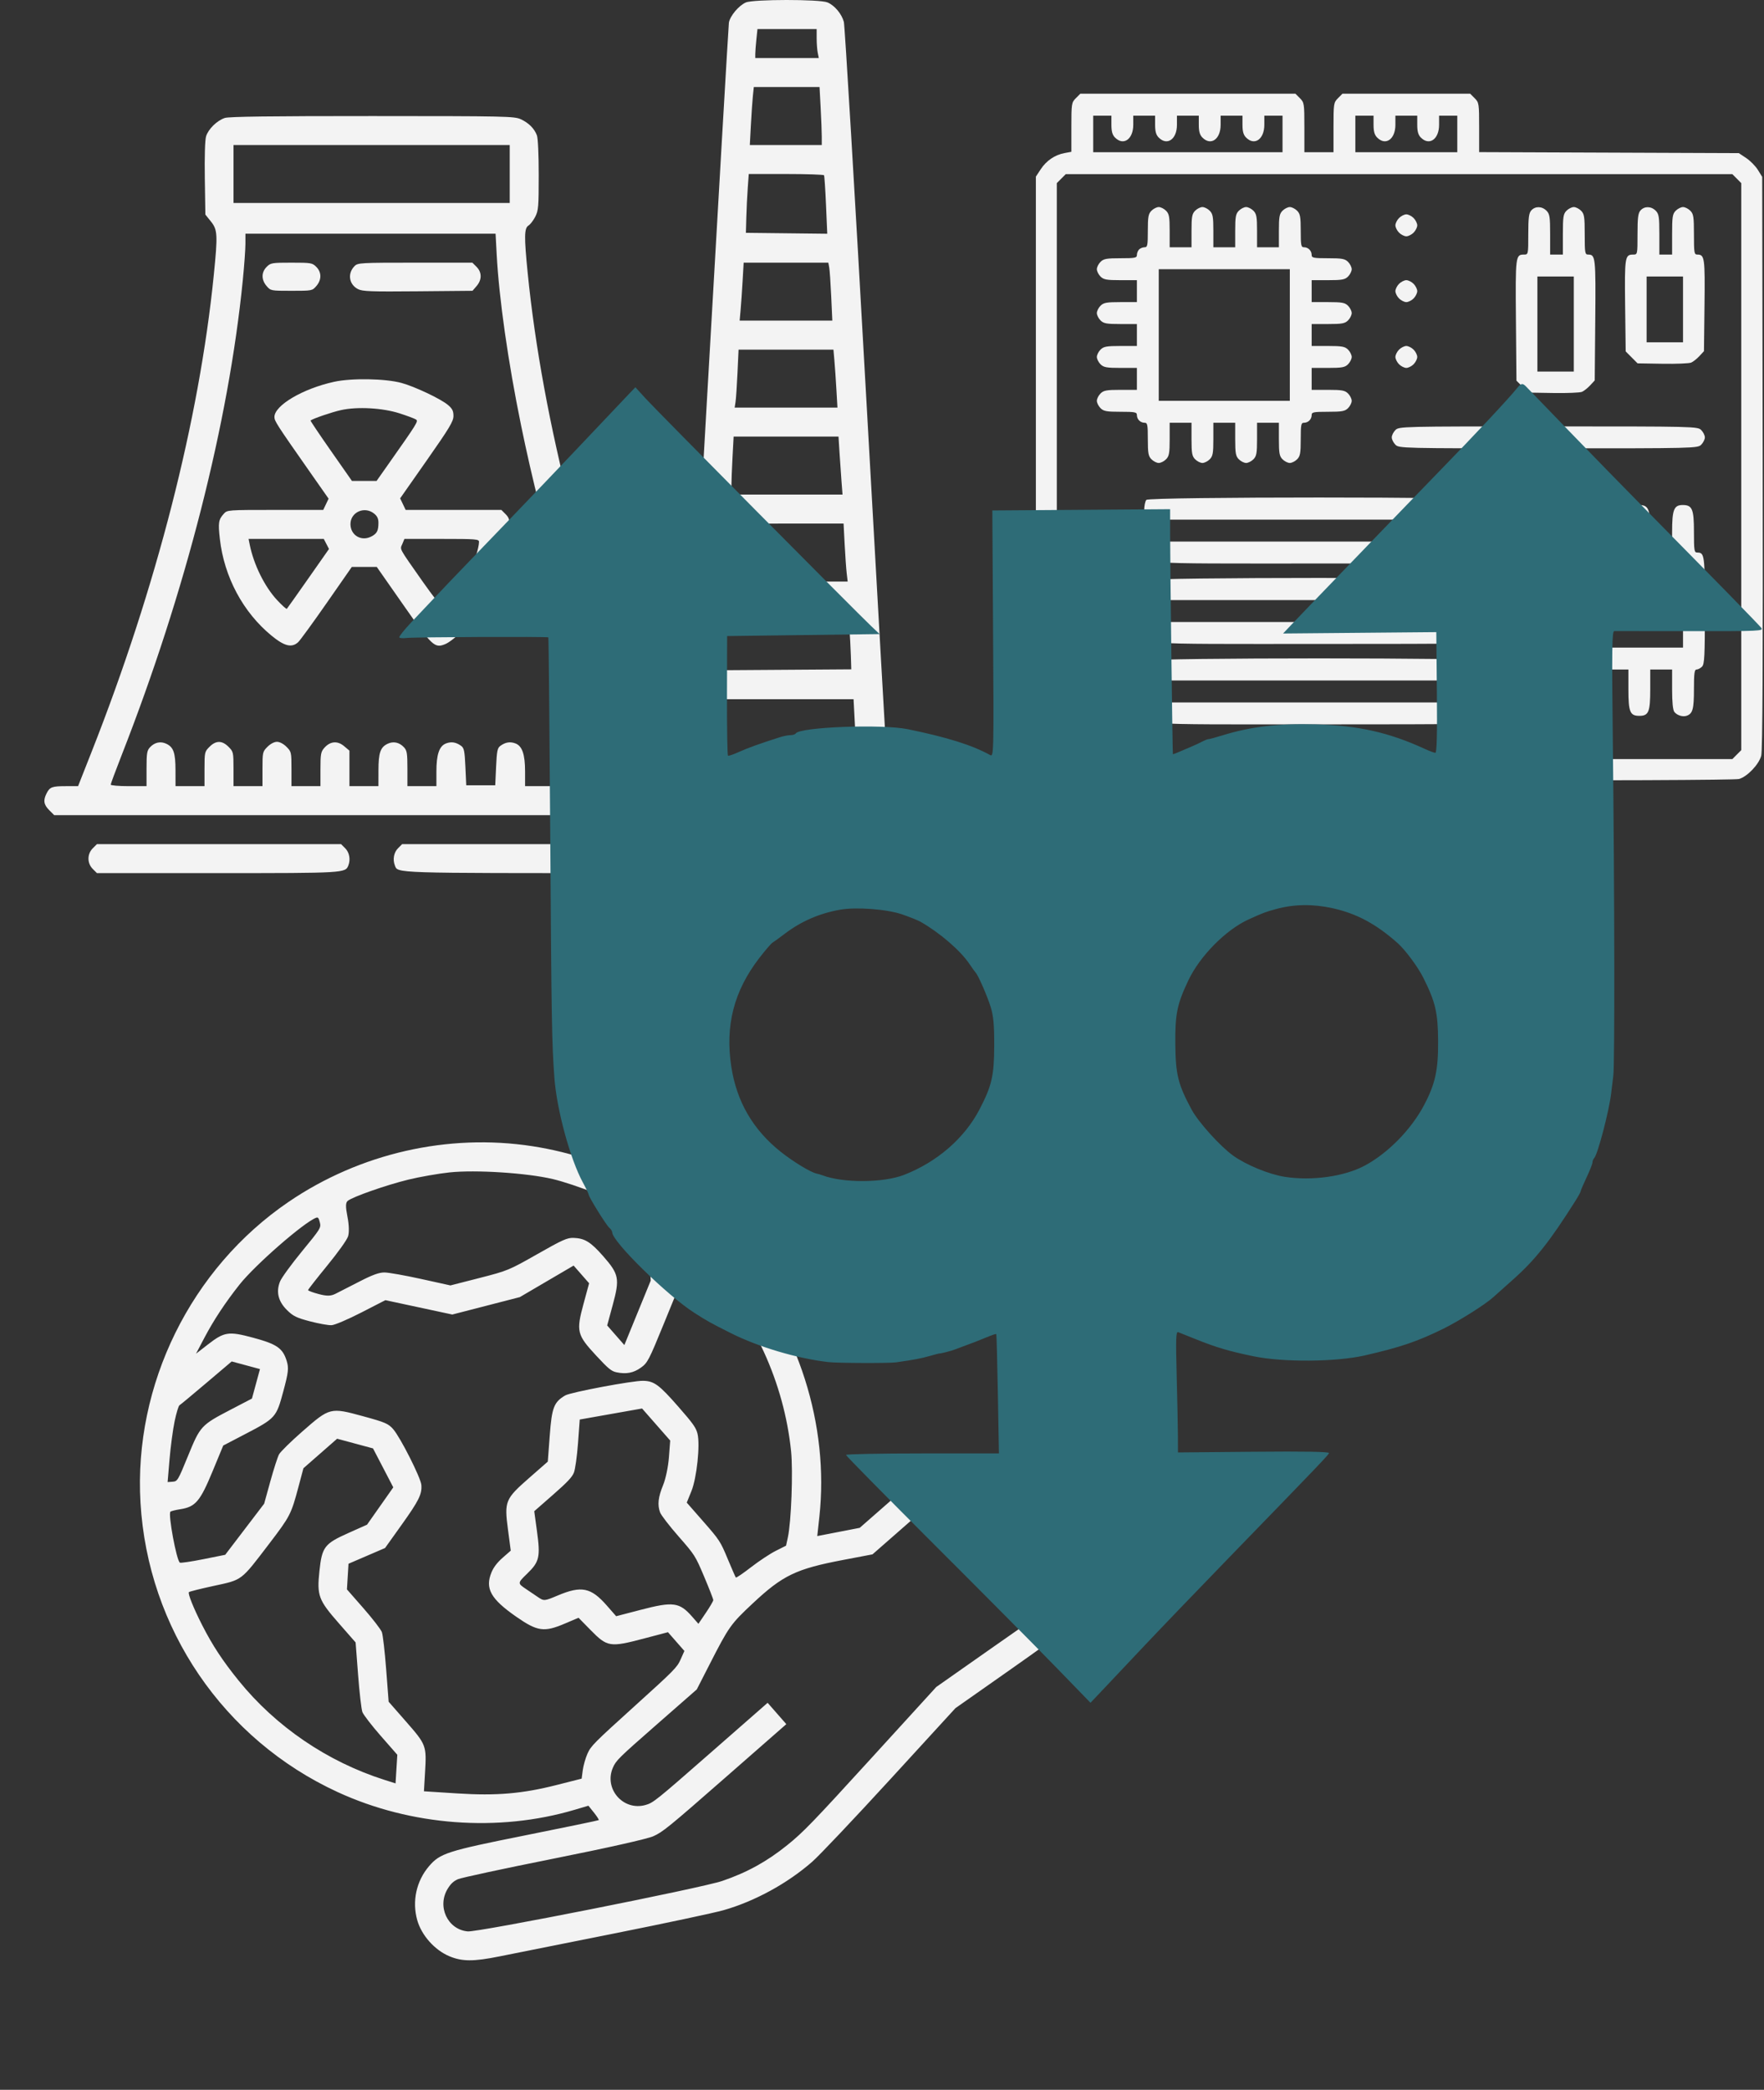 <svg width="379" height="449" viewBox="0 0 379 449" fill="none" xmlns="http://www.w3.org/2000/svg">
<rect x="0" y="0" width="379" height="449" fill="#333333" stroke="none"/>
<path fill-rule="evenodd" clip-rule="evenodd" d="M373.644 167.366C375.428 166.847 377.899 164.252 378.404 162.368C378.692 161.293 378.789 141.923 378.718 99.41L378.615 38.006L377.687 36.507C377.177 35.682 376.045 34.533 375.174 33.954L373.588 32.9L345.692 32.792L317.796 32.684V27.374C317.796 22.26 317.761 22.029 316.836 21.1L315.876 20.136H302.152H288.427L287.467 21.1C286.542 22.029 286.507 22.259 286.507 27.384V32.704H283.378H280.249V27.384C280.249 22.259 280.214 22.029 279.289 21.1L278.329 20.136H255.217H232.106L231.146 21.1C230.222 22.028 230.186 22.262 230.186 27.34V32.616L228.719 32.889C226.642 33.276 224.827 34.508 223.608 36.356L222.559 37.949V100.256V162.563L223.608 164.155C224.185 165.03 225.329 166.167 226.151 166.679L227.644 167.611L300 167.676C344.944 167.716 372.845 167.599 373.644 167.366ZM228.017 162.13L227.057 161.167V100.256V39.345L228.017 38.381L228.977 37.417H300.587H372.197L373.157 38.381L374.117 39.345V100.256V161.167L373.157 162.13L372.197 163.095H300.587H228.977L228.017 162.13ZM320.311 155.015C320.681 154.644 320.925 153.719 320.925 152.693V150.987L325.455 150.855C329.399 150.74 330.057 150.625 330.54 149.961C331.301 148.914 331.235 147.634 330.379 146.857C329.803 146.334 328.811 146.207 325.294 146.207H320.925V144.321C320.925 143.285 320.714 142.224 320.456 141.965C319.775 141.282 246.98 141.282 246.3 141.965C246.042 142.224 245.831 143.285 245.831 144.321V146.207H241.393C237.591 146.207 236.863 146.31 236.309 146.925C235.515 147.806 235.48 148.949 236.216 149.961C236.698 150.625 237.357 150.74 241.3 150.855L245.831 150.987V152.693C245.831 155.882 242.643 155.632 283.378 155.632C315.873 155.632 319.761 155.568 320.311 155.015ZM362.384 153.785C363.684 153.327 363.948 152.365 363.948 148.095C363.948 144.678 364.057 143.85 364.507 143.85C364.814 143.85 365.342 143.573 365.68 143.233C366.211 142.7 366.295 141.049 366.295 131.137C366.295 119.219 366.228 118.715 364.652 118.715C364.015 118.715 363.948 118.288 363.948 114.259C363.948 109.374 363.583 108.503 361.533 108.503C359.646 108.503 359.255 109.504 359.255 114.327V118.715H356.908H354.561V114.259C354.561 109.374 354.196 108.503 352.147 108.503C350.259 108.503 349.868 109.504 349.868 114.327V118.715H347.521H345.174V114.259C345.174 109.374 344.809 108.503 342.76 108.503C340.873 108.503 340.481 109.504 340.481 114.327C340.481 118.29 340.413 118.715 339.777 118.715C338.201 118.715 338.134 119.219 338.134 131.137C338.134 141.049 338.218 142.7 338.749 143.233C339.087 143.573 339.615 143.85 339.922 143.85C340.372 143.85 340.481 144.678 340.481 148.095C340.481 152.968 340.823 153.8 342.828 153.8C344.832 153.8 345.174 152.968 345.174 148.095V143.85H347.521H349.868V148.095C349.868 152.968 350.21 153.8 352.215 153.8C354.219 153.8 354.561 152.968 354.561 148.095V143.85H356.908H359.255V148.095C359.255 150.896 359.421 152.553 359.744 152.965C360.315 153.695 361.549 154.079 362.384 153.785ZM250.524 148.563V146.207H283.378H316.232V148.563V150.92H283.378H250.524V148.563ZM342.828 131.282V123.428H352.215H361.601V131.282V139.137H352.215H342.828V131.282ZM320.311 137.735C320.681 137.363 320.925 136.439 320.925 135.412V133.706L325.455 133.574C329.399 133.46 330.057 133.344 330.54 132.68C331.301 131.634 331.235 130.354 330.379 129.576C329.803 129.053 328.811 128.926 325.294 128.926H320.925V127.041C320.925 126.004 320.714 124.944 320.456 124.684C319.775 124.001 246.98 124.001 246.3 124.684C246.042 124.944 245.831 126.004 245.831 127.041V128.926H241.393C237.591 128.926 236.863 129.029 236.309 129.644C235.515 130.525 235.48 131.668 236.216 132.68C236.698 133.344 237.357 133.46 241.3 133.574L245.831 133.706V135.412C245.831 138.602 242.643 138.352 283.378 138.352C315.873 138.352 319.761 138.287 320.311 137.735ZM250.524 131.282V128.926H283.378H316.232V131.282V133.639H283.378H250.524V131.282ZM320.311 120.454C320.681 120.082 320.925 119.158 320.925 118.131V116.426L325.455 116.294C329.399 116.179 330.057 116.063 330.54 115.399C331.301 114.353 331.235 113.073 330.379 112.295C329.803 111.772 328.811 111.645 325.294 111.645H320.925V109.76C320.925 108.723 320.714 107.663 320.456 107.404C319.775 106.72 246.98 106.72 246.3 107.404C246.042 107.663 245.831 108.723 245.831 109.76V111.645H241.393C237.591 111.645 236.863 111.748 236.309 112.364C235.515 113.244 235.48 114.387 236.216 115.399C236.698 116.063 237.357 116.179 241.3 116.294L245.831 116.426V118.131C245.831 121.321 242.643 121.071 283.378 121.071C315.873 121.071 319.761 121.006 320.311 120.454ZM250.524 114.002V111.645H283.378H316.232V114.002V116.358H283.378H250.524V114.002ZM278.684 98.685C279.351 98.015 279.467 97.376 279.467 94.365C279.467 91.223 279.545 90.83 280.171 90.83C281.072 90.83 281.813 90.085 281.813 89.18C281.813 88.552 282.204 88.473 285.333 88.473C288.332 88.473 288.969 88.357 289.636 87.688C290.066 87.256 290.418 86.549 290.418 86.117C290.418 85.685 290.066 84.978 289.636 84.546C288.969 83.877 288.332 83.76 285.333 83.76H281.813V81.404V79.047H285.333C288.332 79.047 288.969 78.931 289.636 78.262C290.066 77.83 290.418 77.123 290.418 76.691C290.418 76.259 290.066 75.552 289.636 75.12C288.969 74.451 288.332 74.335 285.333 74.335H281.813V71.978V69.622H285.333C288.332 69.622 288.969 69.505 289.636 68.836C290.066 68.404 290.418 67.697 290.418 67.265C290.418 66.833 290.066 66.126 289.636 65.694C288.969 65.025 288.332 64.909 285.333 64.909H281.813V62.552V60.196H285.333C288.332 60.196 288.969 60.08 289.636 59.41C290.066 58.978 290.418 58.271 290.418 57.839C290.418 57.407 290.066 56.7 289.636 56.268C288.969 55.599 288.332 55.483 285.333 55.483C282.204 55.483 281.813 55.404 281.813 54.776C281.813 53.871 281.072 53.126 280.171 53.126C279.545 53.126 279.467 52.734 279.467 49.592C279.467 46.581 279.351 45.941 278.684 45.272C278.254 44.84 277.55 44.486 277.12 44.486C276.69 44.486 275.986 44.84 275.555 45.272C274.889 45.941 274.773 46.581 274.773 49.592V53.126H272.427H270.08V49.592C270.08 46.581 269.964 45.941 269.298 45.272C268.867 44.84 268.163 44.486 267.733 44.486C267.303 44.486 266.599 44.84 266.169 45.272C265.502 45.941 265.386 46.581 265.386 49.592V53.126L263.04 53.126H260.693V49.592C260.693 46.581 260.577 45.941 259.911 45.272C259.481 44.84 258.777 44.486 258.346 44.486C257.916 44.486 257.212 44.84 256.782 45.272C256.115 45.941 256 46.581 256 49.592V53.126H253.653H251.306V49.592C251.306 46.581 251.19 45.941 250.524 45.272C250.094 44.84 249.39 44.486 248.959 44.486C248.529 44.486 247.825 44.84 247.395 45.272C246.729 45.941 246.613 46.581 246.613 49.592C246.613 52.734 246.535 53.126 245.909 53.126C245.522 53.126 244.994 53.339 244.735 53.598C244.477 53.857 244.266 54.387 244.266 54.776C244.266 55.404 243.875 55.483 240.746 55.483C237.747 55.483 237.11 55.599 236.444 56.268C236.013 56.7 235.661 57.407 235.661 57.839C235.661 58.271 236.013 58.978 236.444 59.41C237.11 60.08 237.747 60.196 240.746 60.196H244.266V62.552V64.909H240.746C237.747 64.909 237.11 65.025 236.444 65.694C236.013 66.126 235.661 66.833 235.661 67.265C235.661 67.697 236.013 68.404 236.444 68.836C237.11 69.505 237.747 69.622 240.746 69.622H244.266V71.978V74.335H240.746C237.747 74.335 237.11 74.451 236.444 75.12C236.013 75.552 235.661 76.259 235.661 76.691C235.661 77.123 236.013 77.83 236.444 78.262C237.11 78.931 237.747 79.047 240.746 79.047H244.266V81.404V83.76H240.746C237.747 83.76 237.11 83.877 236.444 84.546C236.013 84.978 235.661 85.685 235.661 86.117C235.661 86.549 236.013 87.256 236.444 87.688C237.11 88.357 237.747 88.473 240.746 88.473C243.875 88.473 244.266 88.552 244.266 89.18C244.266 90.085 245.008 90.83 245.909 90.83C246.535 90.83 246.613 91.223 246.613 94.365C246.613 97.376 246.729 98.015 247.395 98.685C247.825 99.117 248.529 99.47 248.959 99.47C249.39 99.47 250.094 99.117 250.524 98.685C251.19 98.015 251.306 97.376 251.306 94.365V90.83H253.653H256V94.365C256 97.376 256.115 98.015 256.782 98.685C257.212 99.117 257.916 99.47 258.346 99.47C258.777 99.47 259.481 99.117 259.911 98.685C260.577 98.015 260.693 97.376 260.693 94.365V90.83H263.04L265.386 90.83V94.365C265.386 97.376 265.502 98.015 266.169 98.685C266.599 99.117 267.303 99.47 267.733 99.47C268.163 99.47 268.867 99.117 269.298 98.685C269.964 98.015 270.08 97.376 270.08 94.365V90.83H272.427H274.773V94.365C274.773 97.376 274.889 98.015 275.555 98.685C275.986 99.117 276.69 99.47 277.12 99.47C277.55 99.47 278.254 99.117 278.684 98.685ZM365.513 95.543C365.943 95.111 366.295 94.404 366.295 93.972C366.295 93.54 365.943 92.833 365.513 92.401C364.743 91.628 364.209 91.615 332.659 91.615C301.108 91.615 300.574 91.628 299.805 92.401C299.375 92.833 299.023 93.54 299.023 93.972C299.023 94.404 299.375 95.111 299.805 95.543C300.574 96.315 301.108 96.328 332.659 96.328C364.209 96.328 364.743 96.315 365.513 95.543ZM248.959 71.978V57.839H263.04L277.12 57.839V71.978V86.117L263.04 86.117H248.959V71.978ZM339.894 84.186C340.325 83.999 341.117 83.371 341.654 82.79L342.632 81.734L342.745 68.766C342.863 55.257 342.802 54.697 341.216 54.697C340.542 54.697 340.481 54.342 340.481 50.377C340.481 46.581 340.386 45.962 339.699 45.272C339.269 44.84 338.565 44.486 338.134 44.486C337.704 44.486 337 44.84 336.57 45.272C335.882 45.962 335.788 46.581 335.788 50.377V54.697H334.419H333.05V50.377C333.05 46.581 332.955 45.962 332.268 45.272C331.291 44.291 329.853 44.262 329.004 45.204C328.483 45.782 328.356 46.779 328.356 50.31C328.356 54.668 328.35 54.697 327.426 54.697C325.617 54.697 325.581 54.996 325.701 68.79L325.814 81.783L327.092 83.066L328.369 84.35L333.741 84.438C336.695 84.486 339.464 84.373 339.894 84.186ZM330.312 69.622V59.41H334.223H338.134V69.622V79.833H334.223H330.312V69.622ZM303.716 78.262C304.146 77.83 304.498 77.123 304.498 76.691C304.498 76.259 304.146 75.552 303.716 75.12C303.286 74.688 302.582 74.335 302.152 74.335C301.721 74.335 301.017 74.688 300.587 75.12C300.157 75.552 299.805 76.259 299.805 76.691C299.805 77.123 300.157 77.83 300.587 78.262C301.017 78.694 301.721 79.047 302.152 79.047C302.582 79.047 303.286 78.694 303.716 78.262ZM363.361 77.902C363.792 77.715 364.584 77.087 365.122 76.507L366.099 75.451L366.216 65.629C366.339 55.391 366.241 54.697 364.683 54.697C364.009 54.697 363.948 54.342 363.948 50.377C363.948 46.581 363.854 45.962 363.166 45.272C362.736 44.84 362.032 44.486 361.601 44.486C361.171 44.486 360.467 44.84 360.037 45.272C359.349 45.962 359.255 46.581 359.255 50.377V54.697H357.886H356.517V50.377C356.517 46.581 356.422 45.962 355.735 45.272C354.758 44.291 353.32 44.262 352.471 45.204C351.95 45.782 351.824 46.779 351.824 50.31C351.824 54.668 351.817 54.697 350.893 54.697C349.115 54.697 349.04 55.176 349.164 65.653L349.281 75.499L350.559 76.783L351.836 78.066L357.208 78.154C360.162 78.202 362.931 78.089 363.361 77.902ZM353.779 66.48V59.41H357.69H361.601V66.48V73.549H357.69H353.779V66.48ZM303.716 64.123C304.146 63.691 304.498 62.984 304.498 62.552C304.498 62.12 304.146 61.413 303.716 60.981C303.286 60.549 302.582 60.196 302.152 60.196C301.721 60.196 301.017 60.549 300.587 60.981C300.157 61.413 299.805 62.12 299.805 62.552C299.805 62.984 300.157 63.691 300.587 64.123C301.017 64.555 301.721 64.909 302.152 64.909C302.582 64.909 303.286 64.555 303.716 64.123ZM303.716 49.984C304.146 49.553 304.498 48.846 304.498 48.413C304.498 47.981 304.146 47.275 303.716 46.843C303.286 46.41 302.582 46.057 302.152 46.057C301.721 46.057 301.017 46.41 300.587 46.843C300.157 47.275 299.805 47.981 299.805 48.413C299.805 48.846 300.157 49.553 300.587 49.984C301.017 50.416 301.721 50.77 302.152 50.77C302.582 50.77 303.286 50.416 303.716 49.984ZM291.2 28.776V24.849H293.156H295.111V26.813C295.111 28.253 295.32 28.986 295.894 29.562C297.71 31.386 299.805 29.913 299.805 26.813V24.849H302.152H304.498V26.813C304.498 28.253 304.707 28.986 305.28 29.562C307.097 31.386 309.192 29.913 309.192 26.813V24.849H311.147H313.103V28.776V32.704H302.152H291.2V28.776ZM234.879 28.776V24.849H236.835H238.79V26.813C238.79 28.253 238.999 28.986 239.573 29.562C241.389 31.386 243.484 29.913 243.484 26.813V24.849H245.831H248.177V26.813C248.177 28.253 248.386 28.986 248.959 29.562C250.776 31.386 252.871 29.913 252.871 26.813V24.849H255.217H257.564V26.813C257.564 28.253 257.773 28.986 258.346 29.562C260.163 31.386 262.257 29.913 262.257 26.813V24.849H264.604H266.951V26.813C266.951 28.253 267.159 28.986 267.733 29.562C269.549 31.386 271.644 29.913 271.644 26.813V24.849H273.6H275.555V28.776V32.704H255.217H234.879V28.776Z" fill="#F3F3F3"/>
<path fill-rule="evenodd" clip-rule="evenodd" d="M62.011 258.221C77.326 247.788 96.263 243.466 114.396 246.265C131.371 248.885 147.137 257.489 158.319 270.233C171.512 285.269 178.187 306.23 176.043 325.888L175.591 330.027L180.151 329.143L184.71 328.259L191.626 322.201L198.541 316.143L200.55 318.436L202.558 320.728L195.008 327.342L187.458 333.956L181.165 335.153C171.017 337.084 168.19 338.443 161.712 344.508C156.993 348.927 156.606 349.474 152.465 357.575L149.704 362.977L141.038 370.569C132.861 377.732 132.333 378.254 131.664 379.83C129.739 384.365 133.909 389.125 138.657 387.813C140.342 387.348 140.853 386.938 152.666 376.59L164.926 365.851L166.934 368.143L168.942 370.436L155.756 381.987C143.69 392.557 142.383 393.621 140.378 394.513C139.063 395.098 130.484 397.025 118.926 399.332C108.333 401.446 99.091 403.434 98.391 403.749C97.444 404.174 96.888 404.684 96.23 405.733C93.826 409.558 96.138 414.566 100.491 414.966C102.708 415.169 150.715 405.651 155.19 404.121C160.506 402.302 164.765 399.956 169.132 396.438C172.563 393.675 174.594 391.575 187.078 377.888L201.155 362.454L212.966 354.16C219.462 349.598 224.83 345.869 224.895 345.874C225.084 345.888 228.222 350.453 228.205 350.691C228.197 350.81 223.035 354.529 216.733 358.954L205.275 367.002L191.264 382.299C183.557 390.712 176.024 398.671 174.523 399.985C169.182 404.66 162.189 408.484 155.469 410.405C153.456 410.981 142.77 413.255 131.722 415.458C120.674 417.661 109.693 419.855 107.32 420.334C101.725 421.461 99.301 421.454 96.547 420.301C93.39 418.978 90.564 415.804 89.646 412.55C88.5 408.492 89.453 404.132 92.181 400.948C94.554 398.178 96.084 397.687 112.761 394.346C121.404 392.614 128.547 391.135 128.635 391.058C128.722 390.981 128.261 390.252 127.609 389.439L126.423 387.96L123.421 388.848C107.032 393.693 88.307 392.288 72.544 385.031C48.011 373.735 31.762 349.88 30.185 322.841C28.707 297.498 41.002 272.532 62.011 258.221ZM51.45 276.008C48.422 279.83 45.908 283.637 43.932 287.389L42.113 290.847L44.681 288.853C48.193 286.128 49.113 285.99 54.379 287.408C59.478 288.78 60.742 289.651 61.592 292.38C62.071 293.915 61.968 294.86 60.878 298.904C59.353 304.569 59.241 304.695 52.583 308.166L47.962 310.576L45.675 316.107C43.008 322.557 42.003 323.744 38.772 324.253C37.734 324.416 36.765 324.654 36.619 324.782C36.07 325.263 37.933 335.317 38.649 335.735C38.837 335.845 41.104 335.511 43.688 334.993L48.386 334.051L52.571 328.561L56.755 323.071L58.08 318.277C58.809 315.641 59.65 313.03 59.95 312.474C60.249 311.919 62.494 309.712 64.939 307.571C70.867 302.378 70.957 302.355 78.017 304.283C82.763 305.578 83.449 305.874 84.49 307.074C86.053 308.876 90.411 317.515 90.53 319.048C90.685 321.032 89.998 322.416 86.266 327.641L82.729 332.593L78.803 334.283L74.877 335.973L74.709 338.728L74.541 341.483L78.094 345.539C80.049 347.77 81.826 350.076 82.044 350.664C82.262 351.251 82.679 354.857 82.97 358.675L83.5 365.617L87.189 369.829C91.598 374.861 91.662 375.03 91.324 380.772L91.083 384.862L98.28 385.321C106.678 385.856 112.228 385.382 119.639 383.498L124.968 382.144L125.21 380.325C125.342 379.324 125.801 377.719 126.229 376.757C126.956 375.126 127.623 374.453 136.213 366.684C144.935 358.797 145.461 358.263 146.231 356.534L147.043 354.708L145.278 352.694L143.514 350.68L138.462 352.011C130.995 353.977 130.499 353.898 126.818 350.145L124.3 347.58L121.341 348.837C116.897 350.726 115.471 350.525 110.93 347.366C105.415 343.531 104.166 341.284 105.609 337.795C106.052 336.724 106.845 335.692 108.003 334.677L109.736 333.159L109.139 328.63C108.335 322.526 108.528 322.062 113.752 317.485L117.697 314.029L118.118 308.388C118.565 302.4 119.011 301.246 121.432 299.814C122.593 299.126 135.982 296.614 138.198 296.667C140.535 296.723 141.61 297.512 145.692 302.172C148.918 305.855 149.532 306.718 149.86 308.033C150.455 310.421 149.703 317.534 148.556 320.363L147.552 322.839L151.139 326.933C154.574 330.855 154.794 331.192 156.33 334.887C157.212 337.01 158.008 338.831 158.098 338.933C158.188 339.036 159.656 338.039 161.36 336.718C163.064 335.397 165.455 333.815 166.672 333.203L168.885 332.091L169.263 330.366C170.001 327.004 170.411 316.137 169.966 311.792C168.453 297.062 161.906 282.771 151.919 272.401C147.92 268.25 145.953 266.485 145.634 266.764C145.516 266.867 145.549 269.021 145.707 271.551L145.994 276.15L142.605 284.45C139.426 292.237 139.124 292.816 137.714 293.831C136.119 294.98 134.541 295.281 132.446 294.838C131.353 294.607 130.705 294.074 128.101 291.265C123.944 286.78 123.765 286.052 125.375 280.123L126.572 275.71L124.908 273.81L123.243 271.91L117.466 275.298L111.688 278.686L104.433 280.558L97.177 282.429L89.988 280.886L82.798 279.343L77.627 281.999C74.703 283.5 71.924 284.683 71.234 284.721C70.563 284.757 68.483 284.385 66.611 283.894C63.711 283.134 62.981 282.777 61.661 281.474C59.774 279.613 59.273 277.551 60.168 275.326C60.488 274.529 62.609 271.615 64.88 268.851C68.886 263.976 69.002 263.789 68.718 262.636C68.485 261.689 68.326 261.484 67.934 261.63C65.306 262.61 54.813 271.762 51.45 276.008ZM74.655 261.429C74.997 263.166 75.045 264.857 74.774 265.659C74.508 266.447 72.657 269.033 70.264 271.962C68.031 274.694 66.197 277.041 66.188 277.177C66.179 277.313 67.203 277.696 68.463 278.028C70.234 278.495 71.056 278.482 72.08 277.972C72.809 277.609 75.12 276.428 77.216 275.347C80.007 273.907 81.449 273.384 82.608 273.39C83.478 273.395 87.022 274.023 90.483 274.787L96.776 276.176L102.996 274.584C109.058 273.032 109.373 272.902 115.441 269.451C120.872 266.362 121.866 265.918 123.235 265.964C125.638 266.045 126.925 266.842 129.615 269.912C132.995 273.771 133.181 274.724 131.65 280.364L130.453 284.776L132.299 286.883L134.144 288.99L136.976 282.064L139.809 275.138L139.417 268.401L139.024 261.665L136.567 260.272C132.537 257.987 123.395 254.419 118.769 253.324C113.193 252.005 102.204 251.297 96.572 251.895C94.145 252.152 90.153 252.854 87.699 253.454C82.954 254.615 75.742 257.145 74.707 258.012C74.241 258.403 74.227 259.26 74.655 261.429ZM37.518 305.362C37.148 307.138 36.657 310.805 36.428 313.51L36.012 318.428L37.088 318.348C38.133 318.27 38.229 318.11 40.391 312.82C43.03 306.36 43.187 306.19 49.594 302.849L54.133 300.482L54.994 297.315L55.856 294.148L52.818 293.328L49.78 292.509L44.358 297.109C41.377 299.639 38.769 301.804 38.564 301.921C38.359 302.037 37.888 303.586 37.518 305.362ZM64.127 319.454C62.557 325.347 62.337 325.775 57.831 331.68C51.673 339.75 52.154 339.387 45.858 340.747C43.114 341.34 40.745 341.934 40.594 342.066C40.298 342.325 41.58 345.523 43.447 349.182C45.671 353.542 47.821 356.81 51.271 361.077C59.266 370.965 70.335 378.502 82.593 382.405L84.984 383.166L85.175 380.092L85.365 377.018L81.811 372.961C79.857 370.73 78.079 368.423 77.861 367.836C77.643 367.248 77.226 363.643 76.935 359.825L76.405 352.882L72.808 348.775C68.415 343.761 68.07 342.832 68.633 337.524C69.181 332.36 69.705 331.672 74.847 329.373L78.859 327.579L81.678 323.57L84.498 319.561L82.321 315.376L80.144 311.192L76.287 310.152L72.43 309.113L68.811 312.284L65.192 315.455L64.127 319.454ZM123.296 316.417C122.896 317.395 121.874 318.474 118.782 321.183L114.784 324.685L115.373 329.005C116.124 334.519 115.887 335.559 113.302 338.064C111.167 340.133 111.165 340.162 113.032 341.414C113.662 341.838 114.789 342.599 115.536 343.107C116.876 344.018 116.938 344.013 119.868 342.779C124.929 340.648 126.973 341.07 130.37 344.947L132.384 347.247L137.654 345.874C144.64 344.053 145.989 344.233 148.721 347.353L150.057 348.877L151.651 346.522C152.529 345.226 153.249 343.995 153.252 343.785C153.255 343.575 152.378 341.324 151.304 338.783C149.385 334.245 149.287 334.091 145.789 330.098C143.831 327.863 142.048 325.55 141.828 324.958C141.222 323.33 141.402 321.681 142.473 319.07C143.027 317.719 143.563 315.155 143.72 313.104L143.995 309.506L140.973 306.061L137.952 302.617L131.256 303.802L124.561 304.987L124.187 310.07C123.982 312.865 123.581 315.721 123.296 316.417Z" fill="#F3F3F3"/>
<path fill-rule="evenodd" clip-rule="evenodd" d="M160.25 0.527C158.729 1.19 156.856 3.418 156.605 4.863C156.444 5.786 147.251 166.59 147.251 168.475C147.251 168.761 146.466 168.906 144.928 168.906H142.604L140.304 163.136C126.141 127.602 116.548 90.385 113.378 58.673C112.597 50.862 112.625 49.036 113.538 48.466C113.937 48.217 114.596 47.36 115.004 46.56C115.676 45.242 115.745 44.413 115.745 37.606C115.745 33.182 115.584 29.682 115.354 29.074C114.799 27.607 113.594 26.404 111.898 25.621C110.511 24.981 108.804 24.944 79.988 24.937C58.249 24.931 49.188 25.047 48.298 25.344C46.6 25.911 44.733 27.751 44.27 29.314C44.039 30.095 43.934 33.678 44.005 38.355L44.122 46.104L45.313 47.584C46.744 49.363 46.801 50.427 45.939 59.04C42.819 90.192 33.574 126.287 19.7 161.488L16.775 168.906H14.268C11.205 168.906 10.721 169.077 10.038 170.398C9.243 171.935 9.379 172.87 10.573 174.064L11.643 175.134H103.289H194.934L196.005 174.064C197.199 172.87 197.335 171.935 196.54 170.398C195.881 169.123 195.348 168.906 192.876 168.906H190.934L190.709 166.25C190.586 164.789 188.502 128.149 186.079 84.828C183.656 41.506 181.508 5.45 181.305 4.704C180.834 2.967 179.308 1.155 177.78 0.516C176.118 -0.178 161.849 -0.169 160.25 0.527ZM175.461 8.214C175.461 9.296 175.564 10.698 175.69 11.328L175.919 12.472H169.095H162.272V11.61C162.272 11.136 162.378 9.735 162.507 8.496L162.743 6.244H169.102H175.461V8.214ZM176.32 23.154C176.452 25.604 176.56 28.406 176.56 29.382V31.157H168.83H161.101L161.33 26.852C161.456 24.484 161.649 21.682 161.758 20.624L161.958 18.701H169.02H176.081L176.32 23.154ZM109.517 37.385V43.613H79.842H50.167V37.385V31.157H79.842H109.517V37.385ZM177.045 37.659C177.134 37.81 177.326 40.699 177.472 44.077L177.738 50.221L168.997 50.122L160.257 50.024L160.347 46.727C160.396 44.913 160.535 42.069 160.655 40.407L160.873 37.385H168.878C173.281 37.385 176.956 37.508 177.045 37.659ZM106.715 54.695C107.225 64.181 109.154 77.7 111.945 91.344C116.682 114.501 123.831 138.374 133.183 162.255C134.473 165.548 135.528 168.392 135.528 168.574C135.528 168.757 133.222 168.906 130.399 168.906H125.27L125.265 165.518C125.259 161.734 124.852 160.546 123.309 159.806C122.102 159.227 120.771 159.484 119.766 160.489C119.137 161.118 119.042 161.718 119.042 165.06V168.906H115.928H112.814V165.781C112.814 162.072 112.2 160.28 110.739 159.725C109.605 159.294 108.587 159.459 107.502 160.25C106.87 160.711 106.744 161.332 106.586 164.754L106.403 168.723H103.289H100.175L99.992 164.754C99.834 161.332 99.708 160.711 99.076 160.25C97.991 159.459 96.972 159.294 95.838 159.725C94.377 160.28 93.763 162.072 93.763 165.781V168.906H90.65H87.535V165.129C87.535 161.84 87.439 161.248 86.793 160.554C85.796 159.484 84.51 159.211 83.269 159.806C81.725 160.546 81.319 161.734 81.313 165.518L81.307 168.906H78.193H75.079V165.092V161.278L73.914 160.297C72.499 159.107 70.938 159.249 69.676 160.683C68.939 161.521 68.851 162.007 68.851 165.263V168.906H65.737H62.623V165.215C62.623 161.623 62.594 161.494 61.552 160.452C60.907 159.806 60.095 159.381 59.509 159.381C58.923 159.381 58.112 159.806 57.466 160.452C56.424 161.494 56.395 161.623 56.395 165.215V168.906H53.281H50.167V165.215C50.167 161.623 50.138 161.494 49.096 160.452C47.707 159.062 46.4 159.062 45.01 160.452C43.968 161.494 43.939 161.623 43.939 165.215V168.906H40.825H37.711L37.706 165.518C37.7 161.734 37.293 160.546 35.75 159.806C34.508 159.211 33.223 159.484 32.226 160.554C31.579 161.248 31.483 161.84 31.483 165.129V168.906H27.636C25.521 168.906 23.79 168.757 23.79 168.574C23.79 168.392 24.845 165.548 26.134 162.255C39.855 127.216 49.126 90.858 52.173 60.139C52.48 57.038 52.732 53.535 52.732 52.354V50.207H79.603H106.474L106.715 54.695ZM57.295 57.334C56.13 58.499 56.124 60.109 57.279 61.452C58.158 62.474 58.191 62.48 62.623 62.48C67.055 62.48 67.088 62.474 67.967 61.452C69.122 60.109 69.117 58.499 67.952 57.334C67.097 56.479 66.838 56.435 62.623 56.435C58.409 56.435 58.15 56.479 57.295 57.334ZM76.188 57.159C74.615 58.731 74.959 61.104 76.905 62.111C77.878 62.613 79.623 62.678 89.776 62.586L101.521 62.48L102.405 61.452C103.56 60.109 103.554 58.499 102.389 57.334L101.49 56.435H89.201C77.452 56.435 76.879 56.467 76.188 57.159ZM178.157 57.443C178.262 57.996 178.455 60.799 178.587 63.671L178.826 68.891H168.872H158.917L159.12 66.602C159.232 65.342 159.426 62.539 159.551 60.373L159.778 56.435H168.873H177.967L178.157 57.443ZM179.27 77.409C179.382 78.668 179.575 81.471 179.7 83.637L179.927 87.575H168.885H157.842L158.029 86.385C158.132 85.73 158.321 82.927 158.45 80.157L158.684 75.119H168.875H179.066L179.27 77.409ZM71.782 82.031C65.058 83.504 58.96 87.103 58.96 89.597C58.96 90.457 59.471 91.251 66.378 101.113L70.6 107.141L70.024 108.349L69.448 109.557H59.139C48.912 109.557 48.823 109.563 48.087 110.381C46.943 111.652 46.842 112.3 47.239 115.803C48.163 123.967 52.225 131.56 58.357 136.586C61.112 138.845 62.675 139.228 64.051 137.983C64.454 137.618 67.215 133.83 70.185 129.565L75.587 121.809H78.27H80.952L86.625 129.926C92.852 138.836 93.388 139.338 95.671 138.384C97.378 137.671 101.517 133.747 103.514 130.949C107.025 126.029 109.5 118.819 109.512 113.479C109.516 111.709 109.367 111.205 108.617 110.456L107.718 109.557H97.438H87.157L86.565 108.314L85.972 107.072L91.7 98.897C96.591 91.915 97.427 90.524 97.427 89.365C97.427 88.284 97.184 87.801 96.236 86.997C94.708 85.701 89.09 83.042 86.253 82.273C82.772 81.328 75.543 81.207 71.782 82.031ZM85.887 88.822C87.499 89.344 89.06 89.927 89.357 90.119C89.927 90.486 89.764 90.751 83.423 99.757L80.908 103.329H78.262H75.615L71.108 96.882C68.629 93.337 66.654 90.395 66.719 90.345C67.253 89.933 71.327 88.54 73.248 88.114C76.781 87.329 82.215 87.634 85.887 88.822ZM180.381 97.375C180.504 99.34 180.699 102.142 180.812 103.603L181.019 106.26H169.081H157.143V104.485C157.143 103.509 157.251 100.707 157.383 98.257L157.622 93.803H168.888H180.155L180.381 97.375ZM80.342 110.316C81.041 110.866 81.307 111.413 81.307 112.301C81.307 114.043 81.001 114.636 79.771 115.272C77.617 116.386 75.299 115.003 75.299 112.605C75.299 110.051 78.283 108.697 80.342 110.316ZM181.478 116.975C181.608 119.444 181.806 122.246 181.919 123.203L182.124 124.944H169.043H155.961L156.212 119.357C156.35 116.284 156.544 113.481 156.644 113.129C156.813 112.534 157.721 112.488 169.034 112.488H181.242L181.478 116.975ZM70.125 116.867L70.684 117.949L66.244 124.285C63.802 127.77 61.725 130.705 61.629 130.805C61.534 130.906 60.602 130.073 59.558 128.955C56.851 126.052 54.512 121.313 53.644 116.975L53.406 115.785H61.486H69.565L70.125 116.867ZM102.918 116.426C102.909 117.759 101.796 121.191 100.572 123.661C99.316 126.194 96.174 130.439 95.358 130.705C95.126 130.78 93.055 128.154 90.754 124.87C85.541 117.427 85.92 118.131 86.446 116.862L86.892 115.785H94.907C102.298 115.785 102.922 115.835 102.918 116.426ZM182.478 134.652C182.61 136.466 182.759 139.268 182.81 140.88L182.902 143.811L168.886 143.907L154.869 144.003L155.107 138.961C155.238 136.188 155.434 133.299 155.544 132.541L155.744 131.163L168.991 131.259L182.238 131.355L182.478 134.652ZM183.828 158.557C184.069 163.141 184.264 167.345 184.26 167.899L184.253 168.906H168.828H153.403L153.619 166.067C153.737 164.506 153.925 161.25 154.035 158.832C154.146 156.414 154.33 153.488 154.444 152.329L154.65 150.222H169.02H183.389L183.828 158.557ZM19.926 182.262C18.703 183.485 18.703 185.468 19.926 186.691L20.825 187.59H46.688C74.075 187.59 74.216 187.582 74.852 185.925C75.341 184.651 75.065 183.147 74.18 182.262L73.281 181.362H47.053H20.825L19.926 182.262ZM85.504 182.262C84.619 183.147 84.343 184.651 84.832 185.925C85.49 187.641 83.914 187.59 136.443 187.59H185.752L186.651 186.691C187.875 185.468 187.875 183.485 186.651 182.262L185.752 181.362H136.078H86.403L85.504 182.262Z" fill="#F3F3F3"/>
<path fill-rule="evenodd" clip-rule="evenodd" d="M325.872 83.485C324.002 85.793 316.885 93.393 309.049 101.45C306.004 104.58 299.053 111.776 293.602 117.44C288.151 123.104 282.742 128.719 281.581 129.917C280.421 131.115 278.616 132.999 277.572 134.103L275.672 136.109L292.133 135.961L308.594 135.813L308.717 148.779C308.802 157.652 308.7 161.744 308.396 161.744C308.152 161.744 307.147 161.373 306.163 160.921C298.417 157.355 291.877 155.884 282.637 155.628C274.733 155.409 268.738 156.113 262.745 157.966C261.161 158.456 259.76 158.834 259.633 158.807C259.506 158.78 258.884 159.027 258.251 159.356C257.619 159.685 256.626 160.147 256.046 160.382C255.466 160.617 254.33 161.103 253.523 161.462C252.715 161.82 252.029 162.078 251.998 162.035C251.918 161.921 251.407 121.303 251.405 114.807L251.403 109.401L232.304 109.536L213.205 109.672L213.367 136.168C213.524 162.009 213.508 162.653 212.733 162.224C208.874 160.089 203.53 158.41 195.056 156.672C189.491 155.531 171.82 156.199 170.963 157.584C170.839 157.785 170.334 157.949 169.842 157.949C169.35 157.949 168.364 158.135 167.651 158.362C163.325 159.738 160.617 160.712 158.765 161.556C157.608 162.084 156.55 162.447 156.413 162.362C156.277 162.278 156.178 156.46 156.195 149.433L156.225 136.657L172.609 136.446L188.992 136.235L187.17 134.512C183.955 131.474 141.114 88.246 138.773 85.68L136.516 83.205L135.142 84.632C134.386 85.418 131.711 88.242 129.197 90.909C123.025 97.458 110.562 110.506 104.049 117.237C98.817 122.646 93.842 127.868 88.368 133.7C86.847 135.32 85.686 136.781 85.787 136.946C85.889 137.111 86.585 137.168 87.333 137.072C88.945 136.866 117.626 136.744 117.812 136.942C117.881 137.017 118.065 156.052 118.219 179.242C118.487 219.665 118.559 223.913 119.11 231.526C119.605 238.372 122.491 249.005 125.223 254.044C125.908 255.307 126.469 256.473 126.469 256.635C126.469 257.145 130.257 263.247 130.91 263.788C131.253 264.073 131.535 264.52 131.538 264.781C131.555 266.78 143.379 278.363 149.177 282.062C152.063 283.903 152.644 284.225 157.069 286.447C162.972 289.41 171.263 291.87 177.962 292.646C179.924 292.873 191.029 292.916 192.524 292.701C196.435 292.141 197.867 291.872 199.699 291.35C200.86 291.019 201.809 290.768 201.809 290.792C201.809 290.907 204.445 290.236 205.186 289.932C205.65 289.742 206.695 289.349 207.507 289.059C208.913 288.557 209.988 288.136 212.732 287.015C213.401 286.742 213.997 286.572 214.057 286.639C214.117 286.706 214.269 292.5 214.395 299.515L214.623 312.27H198.192C189.155 312.27 181.761 312.416 181.761 312.595C181.761 312.774 190.26 321.407 200.649 331.778C211.037 342.15 222.857 354.058 226.916 358.24L234.295 365.845L237.045 362.944C238.558 361.349 242.455 357.219 245.705 353.766C248.955 350.313 257.322 341.604 264.298 334.412C283.672 314.439 285.368 312.664 285.535 312.198C285.64 311.904 280.437 311.811 269.39 311.911L253.091 312.059L253.08 308.686C253.073 306.831 252.954 300.966 252.815 295.655C252.602 287.546 252.655 286.032 253.143 286.222C253.463 286.346 255.149 287.02 256.89 287.72C261.336 289.507 264.006 290.296 269.341 291.403C275.658 292.713 287.046 292.628 293.188 291.224C300.835 289.477 304.522 288.226 310.071 285.496C313.497 283.81 319.211 280.202 320.844 278.695C321.313 278.261 323.156 276.616 324.94 275.039C329.788 270.752 332.929 266.801 338.491 257.992C339.11 257.012 339.617 256.082 339.617 255.925C339.617 255.769 340.187 254.436 340.883 252.963C341.579 251.491 342.149 250.04 342.149 249.739C342.149 249.439 342.321 249.012 342.532 248.792C343.283 248.005 345.726 238.663 346.164 234.899C346.272 233.971 346.48 232.263 346.624 231.104C346.945 228.537 346.894 192.536 346.523 159.741C346.291 139.261 346.338 135.601 346.837 135.593C347.16 135.587 354.527 135.592 363.207 135.602C378.167 135.621 378.958 135.583 378.402 134.886C377.783 134.109 369.829 125.968 354.527 110.448C349.46 105.309 341.516 97.167 336.873 92.354C332.23 87.542 328.181 83.351 327.874 83.04C327.103 82.259 326.813 82.324 325.872 83.485ZM286.224 195.112C291.444 196.252 295.645 198.5 300.301 202.643C301.943 204.104 304.642 207.746 305.8 210.064C308.427 215.321 308.945 217.547 308.983 223.725C309.019 229.912 308.363 232.896 305.97 237.429C303.204 242.665 298.245 247.729 293.245 250.421C288.86 252.782 281.838 253.765 275.992 252.837C272.621 252.302 267.683 250.265 264.921 248.27C262.139 246.262 257.466 241.08 256.024 238.406C253.113 233.006 252.582 230.877 252.522 224.358C252.462 217.87 252.888 215.776 255.312 210.654C257.798 205.402 263.374 199.762 268.286 197.53C271.396 196.117 271.94 195.912 274.195 195.301C278.035 194.261 282.038 194.198 286.224 195.112ZM193.819 196.455C195.461 197.02 197.257 197.742 197.81 198.06C201.946 200.435 206.311 204.197 208.254 207.061C208.887 207.993 209.502 208.852 209.621 208.968C210.143 209.476 212.137 214.035 212.849 216.347C213.454 218.312 213.623 220.193 213.607 224.779C213.585 231.133 213.088 233.279 210.467 238.329C207.243 244.54 201.326 249.674 194.212 252.431C189.753 254.159 181.115 254.198 176.696 252.511C176.348 252.378 175.792 252.215 175.46 252.148C174.208 251.898 170.473 249.633 167.764 247.484C161.793 242.745 158.266 236.677 157.122 229.174C155.774 220.334 157.679 212.928 163.119 205.855C164.389 204.205 165.675 202.707 165.978 202.527C166.282 202.347 167.421 201.52 168.511 200.69C172.088 197.961 176.024 196.241 180.494 195.452C183.981 194.837 190.554 195.332 193.819 196.455Z" fill="#2E6C77"/>
</svg>
